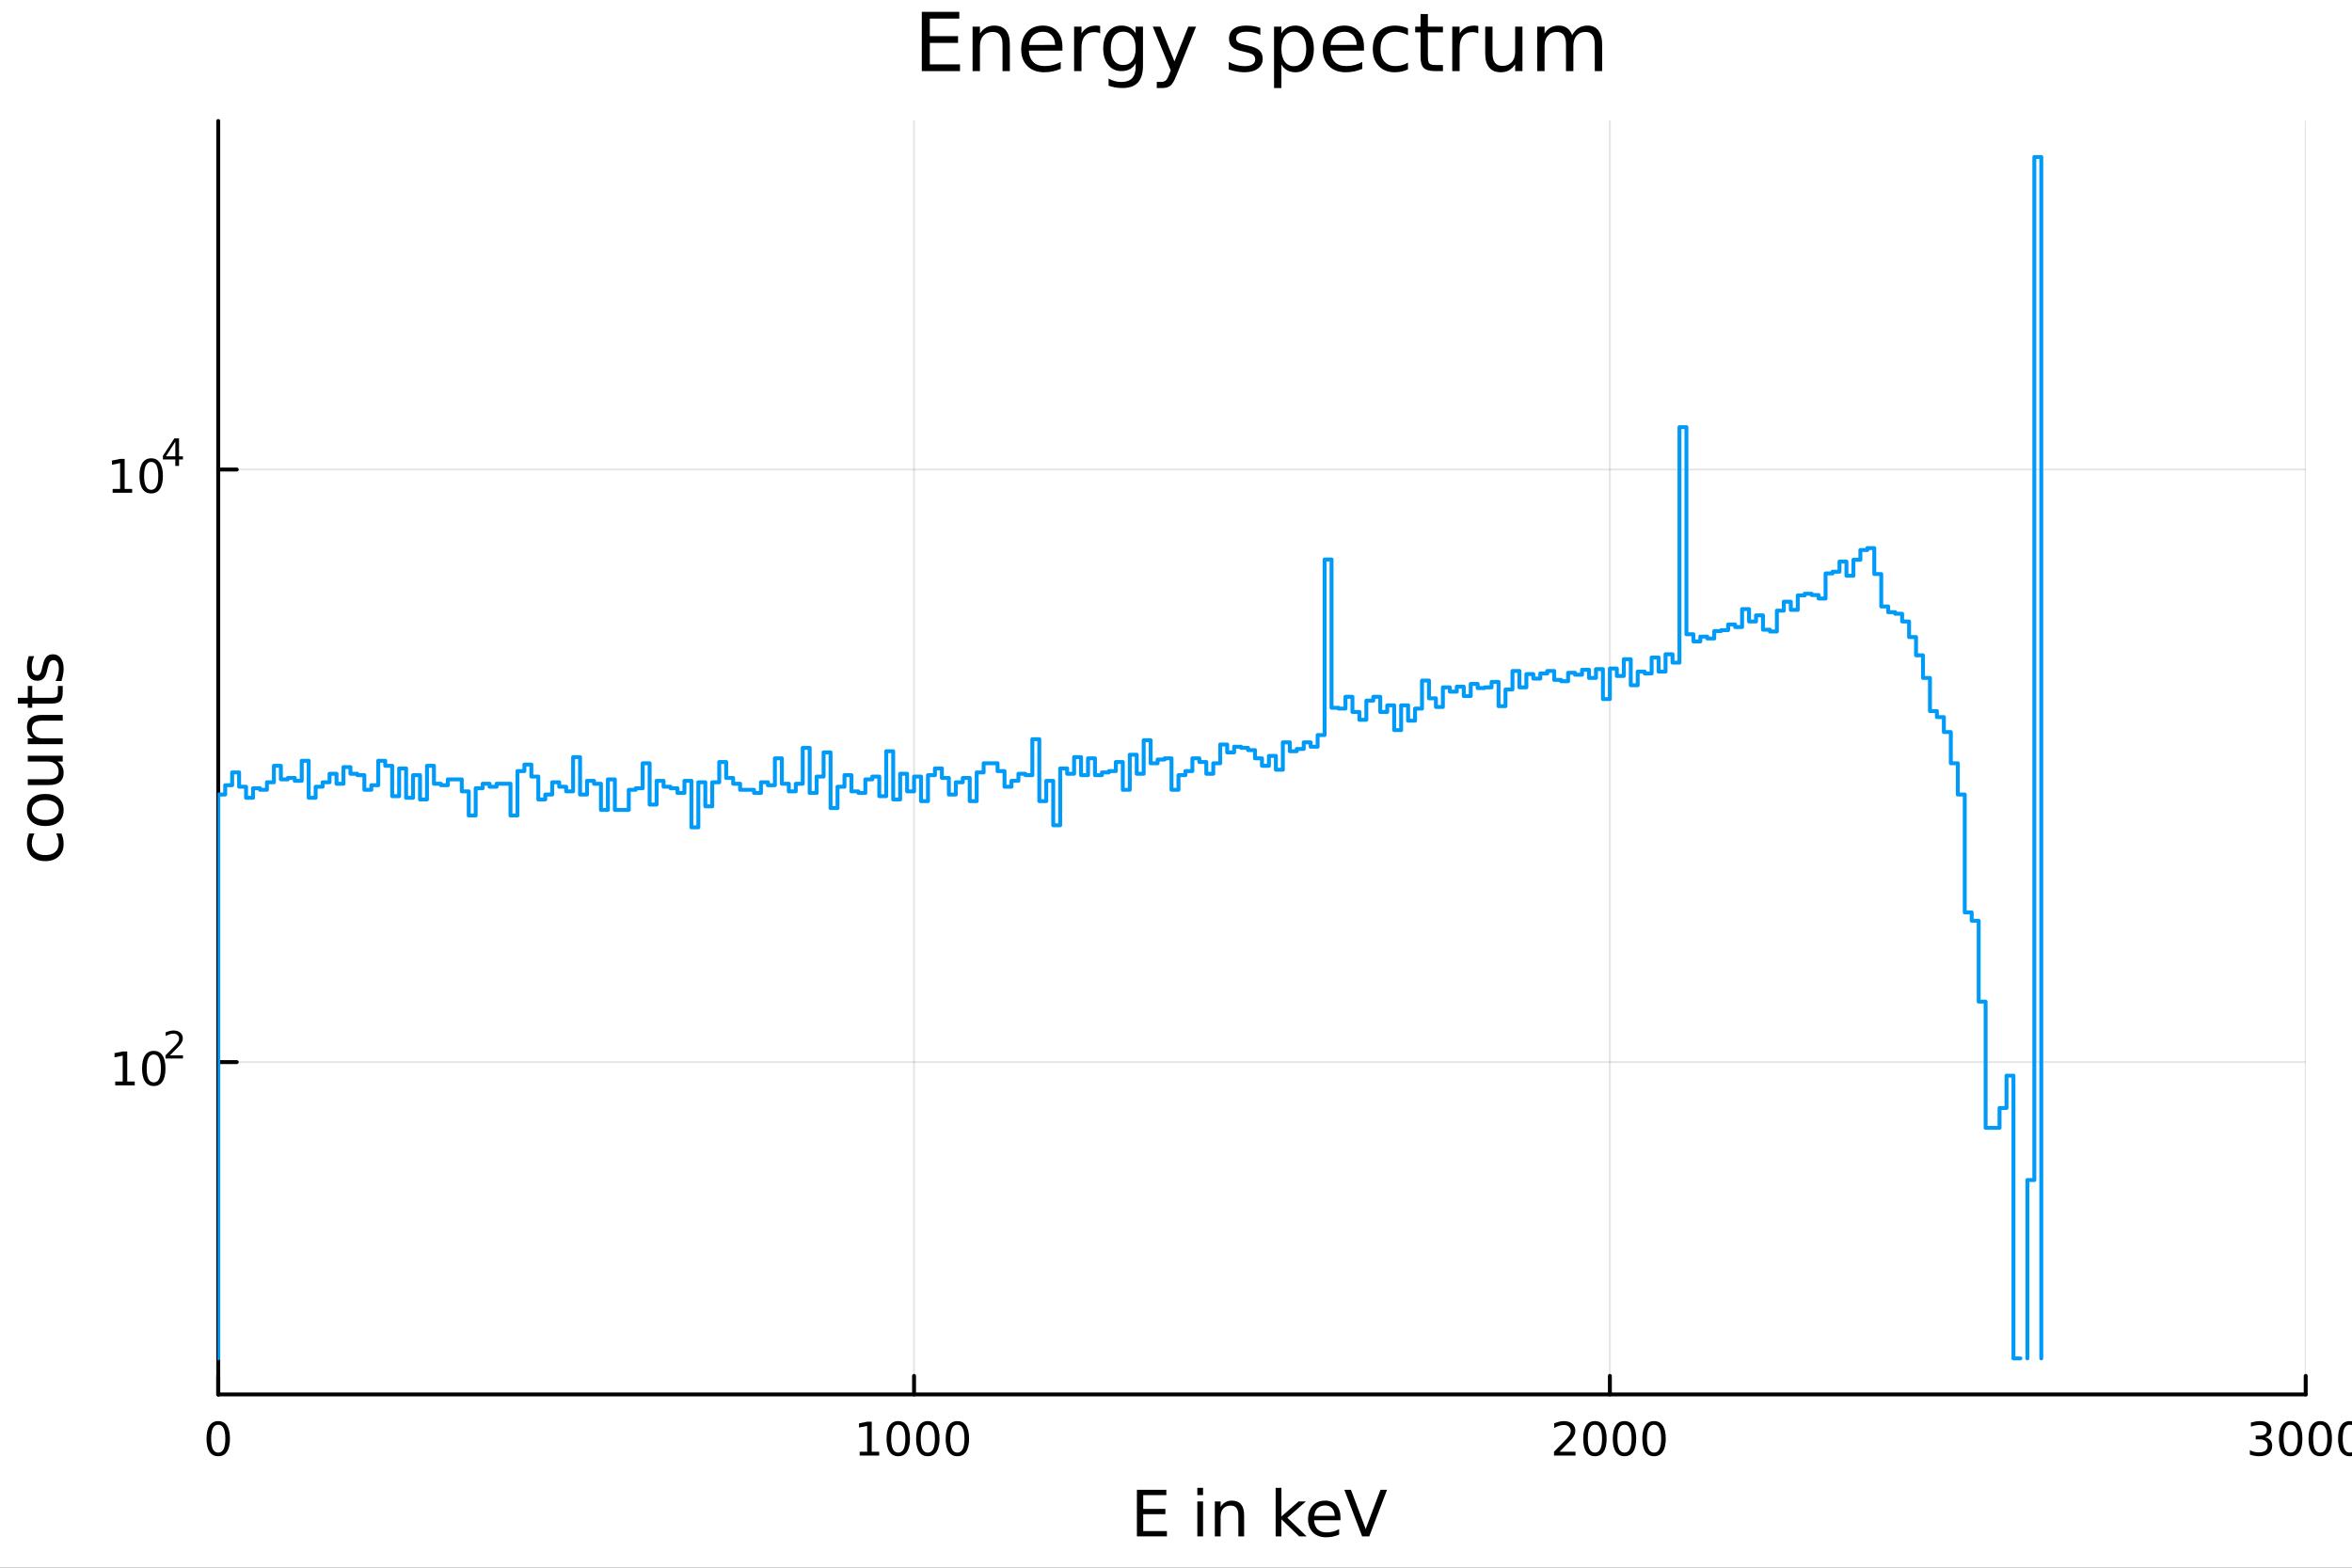 <?xml version="1.0" encoding="utf-8"?>
<svg xmlns="http://www.w3.org/2000/svg" xmlns:xlink="http://www.w3.org/1999/xlink" width="600" height="400" viewBox="0 0 2400 1600">
<rect x="0" y="0" width="2400" height="1600" fill="#333333" stroke="none"/>
<defs>
  <clipPath id="clip540">
    <rect x="0" y="0" width="2400" height="1600"/>
  </clipPath>
</defs>
<path clip-path="url(#clip540)" d="M0 1600 L2400 1600 L2400 0 L0 0  Z" fill="#ffffff" fill-rule="evenodd" fill-opacity="1"/>
<defs>
  <clipPath id="clip541">
    <rect x="480" y="0" width="1681" height="1600"/>
  </clipPath>
</defs>
<path clip-path="url(#clip540)" d="M222.69 1423.18 L2352.76 1423.18 L2352.76 123.472 L222.69 123.472  Z" fill="#ffffff" fill-rule="evenodd" fill-opacity="1"/>
<defs>
  <clipPath id="clip542">
    <rect x="222" y="123" width="2131" height="1301"/>
  </clipPath>
</defs>
<polyline clip-path="url(#clip542)" style="stroke:#000000; stroke-linecap:round; stroke-linejoin:round; stroke-width:2; stroke-opacity:0.1; fill:none" points="222.69,1423.18 222.69,123.472 "/>
<polyline clip-path="url(#clip542)" style="stroke:#000000; stroke-linecap:round; stroke-linejoin:round; stroke-width:2; stroke-opacity:0.1; fill:none" points="932.712,1423.18 932.712,123.472 "/>
<polyline clip-path="url(#clip542)" style="stroke:#000000; stroke-linecap:round; stroke-linejoin:round; stroke-width:2; stroke-opacity:0.1; fill:none" points="1642.73,1423.18 1642.73,123.472 "/>
<polyline clip-path="url(#clip542)" style="stroke:#000000; stroke-linecap:round; stroke-linejoin:round; stroke-width:2; stroke-opacity:0.1; fill:none" points="2352.76,1423.18 2352.76,123.472 "/>
<polyline clip-path="url(#clip542)" style="stroke:#000000; stroke-linecap:round; stroke-linejoin:round; stroke-width:2; stroke-opacity:0.1; fill:none" points="222.69,1084 2352.76,1084 "/>
<polyline clip-path="url(#clip542)" style="stroke:#000000; stroke-linecap:round; stroke-linejoin:round; stroke-width:2; stroke-opacity:0.1; fill:none" points="222.69,479.212 2352.76,479.212 "/>
<polyline clip-path="url(#clip540)" style="stroke:#000000; stroke-linecap:round; stroke-linejoin:round; stroke-width:4; stroke-opacity:1; fill:none" points="222.69,1423.18 2352.76,1423.18 "/>
<polyline clip-path="url(#clip540)" style="stroke:#000000; stroke-linecap:round; stroke-linejoin:round; stroke-width:4; stroke-opacity:1; fill:none" points="222.69,1423.18 222.69,1404.28 "/>
<polyline clip-path="url(#clip540)" style="stroke:#000000; stroke-linecap:round; stroke-linejoin:round; stroke-width:4; stroke-opacity:1; fill:none" points="932.712,1423.18 932.712,1404.28 "/>
<polyline clip-path="url(#clip540)" style="stroke:#000000; stroke-linecap:round; stroke-linejoin:round; stroke-width:4; stroke-opacity:1; fill:none" points="1642.73,1423.18 1642.73,1404.28 "/>
<polyline clip-path="url(#clip540)" style="stroke:#000000; stroke-linecap:round; stroke-linejoin:round; stroke-width:4; stroke-opacity:1; fill:none" points="2352.76,1423.18 2352.76,1404.28 "/>
<path clip-path="url(#clip540)" d="M222.69 1454.1 Q219.079 1454.1 217.251 1457.66 Q215.445 1461.2 215.445 1468.33 Q215.445 1475.44 217.251 1479.01 Q219.079 1482.55 222.69 1482.55 Q226.325 1482.55 228.13 1479.01 Q229.959 1475.44 229.959 1468.33 Q229.959 1461.2 228.13 1457.66 Q226.325 1454.1 222.69 1454.1 M222.69 1450.39 Q228.5 1450.39 231.556 1455 Q234.635 1459.58 234.635 1468.33 Q234.635 1477.06 231.556 1481.67 Q228.5 1486.25 222.69 1486.25 Q216.88 1486.25 213.801 1481.67 Q210.746 1477.06 210.746 1468.33 Q210.746 1459.58 213.801 1455 Q216.88 1450.39 222.69 1450.39 Z" fill="#000000" fill-rule="nonzero" fill-opacity="1" /><path clip-path="url(#clip540)" d="M877.238 1481.64 L884.877 1481.64 L884.877 1455.28 L876.567 1456.95 L876.567 1452.69 L884.83 1451.02 L889.506 1451.02 L889.506 1481.64 L897.145 1481.64 L897.145 1485.58 L877.238 1485.58 L877.238 1481.64 Z" fill="#000000" fill-rule="nonzero" fill-opacity="1" /><path clip-path="url(#clip540)" d="M916.59 1454.1 Q912.978 1454.1 911.15 1457.66 Q909.344 1461.2 909.344 1468.33 Q909.344 1475.44 911.15 1479.01 Q912.978 1482.55 916.59 1482.55 Q920.224 1482.55 922.029 1479.01 Q923.858 1475.44 923.858 1468.33 Q923.858 1461.2 922.029 1457.66 Q920.224 1454.1 916.59 1454.1 M916.59 1450.39 Q922.4 1450.39 925.455 1455 Q928.534 1459.58 928.534 1468.33 Q928.534 1477.06 925.455 1481.67 Q922.4 1486.25 916.59 1486.25 Q910.779 1486.25 907.701 1481.67 Q904.645 1477.06 904.645 1468.33 Q904.645 1459.58 907.701 1455 Q910.779 1450.39 916.59 1450.39 Z" fill="#000000" fill-rule="nonzero" fill-opacity="1" /><path clip-path="url(#clip540)" d="M946.751 1454.1 Q943.14 1454.1 941.312 1457.66 Q939.506 1461.2 939.506 1468.33 Q939.506 1475.44 941.312 1479.01 Q943.14 1482.55 946.751 1482.55 Q950.386 1482.55 952.191 1479.01 Q954.02 1475.44 954.02 1468.33 Q954.02 1461.2 952.191 1457.66 Q950.386 1454.1 946.751 1454.1 M946.751 1450.39 Q952.562 1450.39 955.617 1455 Q958.696 1459.58 958.696 1468.33 Q958.696 1477.06 955.617 1481.67 Q952.562 1486.25 946.751 1486.25 Q940.941 1486.25 937.863 1481.67 Q934.807 1477.06 934.807 1468.33 Q934.807 1459.58 937.863 1455 Q940.941 1450.39 946.751 1450.39 Z" fill="#000000" fill-rule="nonzero" fill-opacity="1" /><path clip-path="url(#clip540)" d="M976.913 1454.1 Q973.302 1454.1 971.474 1457.66 Q969.668 1461.2 969.668 1468.33 Q969.668 1475.44 971.474 1479.01 Q973.302 1482.55 976.913 1482.55 Q980.548 1482.55 982.353 1479.01 Q984.182 1475.44 984.182 1468.33 Q984.182 1461.2 982.353 1457.66 Q980.548 1454.1 976.913 1454.1 M976.913 1450.39 Q982.723 1450.39 985.779 1455 Q988.858 1459.58 988.858 1468.33 Q988.858 1477.06 985.779 1481.67 Q982.723 1486.25 976.913 1486.25 Q971.103 1486.25 968.024 1481.67 Q964.969 1477.06 964.969 1468.33 Q964.969 1459.58 968.024 1455 Q971.103 1450.39 976.913 1450.39 Z" fill="#000000" fill-rule="nonzero" fill-opacity="1" /><path clip-path="url(#clip540)" d="M1591.35 1481.64 L1607.66 1481.64 L1607.66 1485.58 L1585.72 1485.58 L1585.72 1481.64 Q1588.38 1478.89 1592.97 1474.26 Q1597.57 1469.61 1598.75 1468.27 Q1601 1465.74 1601.88 1464.01 Q1602.78 1462.25 1602.78 1460.56 Q1602.78 1457.8 1600.84 1456.07 Q1598.91 1454.33 1595.81 1454.33 Q1593.61 1454.33 1591.16 1455.09 Q1588.73 1455.86 1585.95 1457.41 L1585.95 1452.69 Q1588.78 1451.55 1591.23 1450.97 Q1593.68 1450.39 1595.72 1450.39 Q1601.09 1450.39 1604.29 1453.08 Q1607.48 1455.77 1607.48 1460.26 Q1607.48 1462.39 1606.67 1464.31 Q1605.88 1466.2 1603.78 1468.8 Q1603.2 1469.47 1600.1 1472.69 Q1596.99 1475.88 1591.35 1481.64 Z" fill="#000000" fill-rule="nonzero" fill-opacity="1" /><path clip-path="url(#clip540)" d="M1627.48 1454.1 Q1623.87 1454.1 1622.04 1457.66 Q1620.23 1461.2 1620.23 1468.33 Q1620.23 1475.44 1622.04 1479.01 Q1623.87 1482.55 1627.48 1482.55 Q1631.11 1482.55 1632.92 1479.01 Q1634.75 1475.44 1634.75 1468.33 Q1634.75 1461.2 1632.92 1457.66 Q1631.11 1454.1 1627.48 1454.1 M1627.48 1450.39 Q1633.29 1450.39 1636.35 1455 Q1639.42 1459.58 1639.42 1468.33 Q1639.42 1477.06 1636.35 1481.67 Q1633.29 1486.25 1627.48 1486.25 Q1621.67 1486.25 1618.59 1481.67 Q1615.54 1477.06 1615.54 1468.33 Q1615.54 1459.58 1618.59 1455 Q1621.67 1450.39 1627.48 1450.39 Z" fill="#000000" fill-rule="nonzero" fill-opacity="1" /><path clip-path="url(#clip540)" d="M1657.64 1454.1 Q1654.03 1454.1 1652.2 1457.66 Q1650.4 1461.2 1650.4 1468.33 Q1650.4 1475.44 1652.2 1479.01 Q1654.03 1482.55 1657.64 1482.55 Q1661.28 1482.55 1663.08 1479.01 Q1664.91 1475.44 1664.91 1468.33 Q1664.91 1461.2 1663.08 1457.66 Q1661.28 1454.1 1657.64 1454.1 M1657.64 1450.39 Q1663.45 1450.39 1666.51 1455 Q1669.59 1459.58 1669.59 1468.33 Q1669.59 1477.06 1666.51 1481.67 Q1663.45 1486.25 1657.64 1486.25 Q1651.83 1486.25 1648.75 1481.67 Q1645.7 1477.06 1645.7 1468.33 Q1645.7 1459.58 1648.75 1455 Q1651.83 1450.39 1657.64 1450.39 Z" fill="#000000" fill-rule="nonzero" fill-opacity="1" /><path clip-path="url(#clip540)" d="M1687.8 1454.1 Q1684.19 1454.1 1682.36 1457.66 Q1680.56 1461.2 1680.56 1468.33 Q1680.56 1475.44 1682.36 1479.01 Q1684.19 1482.55 1687.8 1482.55 Q1691.44 1482.55 1693.24 1479.01 Q1695.07 1475.44 1695.07 1468.33 Q1695.07 1461.2 1693.24 1457.66 Q1691.44 1454.1 1687.8 1454.1 M1687.8 1450.39 Q1693.61 1450.39 1696.67 1455 Q1699.75 1459.58 1699.75 1468.33 Q1699.75 1477.06 1696.67 1481.67 Q1693.61 1486.25 1687.8 1486.25 Q1681.99 1486.25 1678.91 1481.67 Q1675.86 1477.06 1675.86 1468.33 Q1675.86 1459.58 1678.91 1455 Q1681.99 1450.39 1687.8 1450.39 Z" fill="#000000" fill-rule="nonzero" fill-opacity="1" /><path clip-path="url(#clip540)" d="M2311.44 1466.95 Q2314.79 1467.66 2316.67 1469.93 Q2318.57 1472.2 2318.57 1475.53 Q2318.57 1480.65 2315.05 1483.45 Q2311.53 1486.25 2305.05 1486.25 Q2302.87 1486.25 2300.56 1485.81 Q2298.27 1485.39 2295.81 1484.54 L2295.81 1480.02 Q2297.76 1481.16 2300.07 1481.74 Q2302.39 1482.32 2304.91 1482.32 Q2309.31 1482.32 2311.6 1480.58 Q2313.91 1478.84 2313.91 1475.53 Q2313.91 1472.48 2311.76 1470.77 Q2309.63 1469.03 2305.81 1469.03 L2301.78 1469.03 L2301.78 1465.19 L2306 1465.19 Q2309.45 1465.19 2311.27 1463.82 Q2313.1 1462.43 2313.1 1459.84 Q2313.1 1457.18 2311.21 1455.77 Q2309.33 1454.33 2305.81 1454.33 Q2303.89 1454.33 2301.69 1454.75 Q2299.49 1455.16 2296.85 1456.04 L2296.85 1451.88 Q2299.52 1451.14 2301.83 1450.77 Q2304.17 1450.39 2306.23 1450.39 Q2311.55 1450.39 2314.65 1452.83 Q2317.76 1455.23 2317.76 1459.35 Q2317.76 1462.22 2316.11 1464.21 Q2314.47 1466.18 2311.44 1466.95 Z" fill="#000000" fill-rule="nonzero" fill-opacity="1" /><path clip-path="url(#clip540)" d="M2337.43 1454.1 Q2333.82 1454.1 2331.99 1457.66 Q2330.19 1461.2 2330.19 1468.33 Q2330.19 1475.44 2331.99 1479.01 Q2333.82 1482.55 2337.43 1482.55 Q2341.07 1482.55 2342.87 1479.01 Q2344.7 1475.44 2344.7 1468.33 Q2344.7 1461.2 2342.87 1457.66 Q2341.07 1454.1 2337.43 1454.1 M2337.43 1450.39 Q2343.24 1450.39 2346.3 1455 Q2349.38 1459.58 2349.38 1468.33 Q2349.38 1477.06 2346.3 1481.67 Q2343.24 1486.25 2337.43 1486.25 Q2331.62 1486.25 2328.54 1481.67 Q2325.49 1477.06 2325.49 1468.33 Q2325.49 1459.58 2328.54 1455 Q2331.62 1450.39 2337.43 1450.39 Z" fill="#000000" fill-rule="nonzero" fill-opacity="1" /><path clip-path="url(#clip540)" d="M2367.59 1454.1 Q2363.98 1454.1 2362.15 1457.66 Q2360.35 1461.2 2360.35 1468.33 Q2360.35 1475.44 2362.15 1479.01 Q2363.98 1482.55 2367.59 1482.55 Q2371.23 1482.55 2373.03 1479.01 Q2374.86 1475.44 2374.86 1468.33 Q2374.86 1461.2 2373.03 1457.66 Q2371.23 1454.1 2367.59 1454.1 M2367.59 1450.39 Q2373.4 1450.39 2376.46 1455 Q2379.54 1459.58 2379.54 1468.33 Q2379.54 1477.06 2376.46 1481.67 Q2373.4 1486.25 2367.59 1486.25 Q2361.78 1486.25 2358.7 1481.67 Q2355.65 1477.06 2355.65 1468.33 Q2355.65 1459.58 2358.7 1455 Q2361.78 1450.39 2367.59 1450.39 Z" fill="#000000" fill-rule="nonzero" fill-opacity="1" /><path clip-path="url(#clip540)" d="M2397.76 1454.1 Q2394.14 1454.1 2392.32 1457.66 Q2390.51 1461.2 2390.51 1468.33 Q2390.51 1475.44 2392.32 1479.01 Q2394.14 1482.55 2397.76 1482.55 Q2401.39 1482.55 2403.2 1479.01 Q2405.02 1475.44 2405.02 1468.33 Q2405.02 1461.2 2403.2 1457.66 Q2401.39 1454.1 2397.76 1454.1 M2397.76 1450.39 Q2403.57 1450.39 2406.62 1455 Q2409.7 1459.58 2409.7 1468.33 Q2409.7 1477.06 2406.62 1481.67 Q2403.57 1486.25 2397.76 1486.25 Q2391.95 1486.25 2388.87 1481.67 Q2385.81 1477.06 2385.81 1468.33 Q2385.81 1459.58 2388.87 1455 Q2391.95 1450.39 2397.76 1450.39 Z" fill="#000000" fill-rule="nonzero" fill-opacity="1" /><path clip-path="url(#clip540)" d="M1160.11 1520.52 L1190.15 1520.52 L1190.15 1525.93 L1166.54 1525.93 L1166.54 1540 L1189.17 1540 L1189.17 1545.41 L1166.54 1545.41 L1166.54 1562.63 L1190.73 1562.63 L1190.73 1568.04 L1160.11 1568.04 L1160.11 1520.52 Z" fill="#000000" fill-rule="nonzero" fill-opacity="1" /><path clip-path="url(#clip540)" d="M1221.76 1532.4 L1227.61 1532.4 L1227.61 1568.04 L1221.76 1568.04 L1221.76 1532.4 M1221.76 1518.52 L1227.61 1518.52 L1227.61 1525.93 L1221.76 1525.93 L1221.76 1518.52 Z" fill="#000000" fill-rule="nonzero" fill-opacity="1" /><path clip-path="url(#clip540)" d="M1269.5 1546.53 L1269.5 1568.04 L1263.64 1568.04 L1263.64 1546.72 Q1263.64 1541.66 1261.67 1539.14 Q1259.7 1536.63 1255.75 1536.63 Q1251.01 1536.63 1248.27 1539.65 Q1245.53 1542.68 1245.53 1547.9 L1245.53 1568.04 L1239.65 1568.04 L1239.65 1532.4 L1245.53 1532.4 L1245.53 1537.93 Q1247.64 1534.72 1250.47 1533.13 Q1253.33 1531.54 1257.06 1531.54 Q1263.2 1531.54 1266.35 1535.36 Q1269.5 1539.14 1269.5 1546.53 Z" fill="#000000" fill-rule="nonzero" fill-opacity="1" /><path clip-path="url(#clip540)" d="M1301.68 1518.52 L1307.57 1518.52 L1307.57 1547.77 L1325.04 1532.4 L1332.52 1532.4 L1313.62 1549.07 L1333.32 1568.04 L1325.68 1568.04 L1307.57 1550.63 L1307.57 1568.04 L1301.68 1568.04 L1301.68 1518.52 Z" fill="#000000" fill-rule="nonzero" fill-opacity="1" /><path clip-path="url(#clip540)" d="M1367.82 1548.76 L1367.82 1551.62 L1340.89 1551.62 Q1341.27 1557.67 1344.52 1560.85 Q1347.8 1564 1353.62 1564 Q1357 1564 1360.15 1563.17 Q1363.33 1562.35 1366.45 1560.69 L1366.45 1566.23 Q1363.3 1567.57 1359.99 1568.27 Q1356.68 1568.97 1353.27 1568.97 Q1344.74 1568.97 1339.75 1564 Q1334.78 1559.04 1334.78 1550.57 Q1334.78 1541.82 1339.49 1536.69 Q1344.23 1531.54 1352.26 1531.54 Q1359.45 1531.54 1363.62 1536.18 Q1367.82 1540.8 1367.82 1548.76 M1361.96 1547.04 Q1361.9 1542.23 1359.26 1539.37 Q1356.65 1536.5 1352.32 1536.5 Q1347.42 1536.5 1344.46 1539.27 Q1341.53 1542.04 1341.08 1547.07 L1361.96 1547.04 Z" fill="#000000" fill-rule="nonzero" fill-opacity="1" /><path clip-path="url(#clip540)" d="M1389.94 1568.04 L1371.8 1520.52 L1378.51 1520.52 L1393.57 1560.53 L1408.66 1520.52 L1415.34 1520.52 L1397.23 1568.04 L1389.94 1568.04 Z" fill="#000000" fill-rule="nonzero" fill-opacity="1" /><polyline clip-path="url(#clip540)" style="stroke:#000000; stroke-linecap:round; stroke-linejoin:round; stroke-width:4; stroke-opacity:1; fill:none" points="222.69,1423.18 222.69,123.472 "/>
<polyline clip-path="url(#clip540)" style="stroke:#000000; stroke-linecap:round; stroke-linejoin:round; stroke-width:4; stroke-opacity:1; fill:none" points="222.69,1084 241.588,1084 "/>
<polyline clip-path="url(#clip540)" style="stroke:#000000; stroke-linecap:round; stroke-linejoin:round; stroke-width:4; stroke-opacity:1; fill:none" points="222.69,479.212 241.588,479.212 "/>
<path clip-path="url(#clip540)" d="M117.565 1103.79 L125.203 1103.79 L125.203 1077.43 L116.893 1079.09 L116.893 1074.84 L125.157 1073.17 L129.833 1073.17 L129.833 1103.79 L137.472 1103.79 L137.472 1107.73 L117.565 1107.73 L117.565 1103.79 Z" fill="#000000" fill-rule="nonzero" fill-opacity="1" /><path clip-path="url(#clip540)" d="M156.916 1076.25 Q153.305 1076.25 151.476 1079.81 Q149.671 1083.35 149.671 1090.48 Q149.671 1097.59 151.476 1101.15 Q153.305 1104.7 156.916 1104.7 Q160.55 1104.7 162.356 1101.15 Q164.185 1097.59 164.185 1090.48 Q164.185 1083.35 162.356 1079.81 Q160.55 1076.25 156.916 1076.25 M156.916 1072.54 Q162.726 1072.54 165.782 1077.15 Q168.861 1081.73 168.861 1090.48 Q168.861 1099.21 165.782 1103.82 Q162.726 1108.4 156.916 1108.4 Q151.106 1108.4 148.027 1103.82 Q144.972 1099.21 144.972 1090.48 Q144.972 1081.73 148.027 1077.15 Q151.106 1072.54 156.916 1072.54 Z" fill="#000000" fill-rule="nonzero" fill-opacity="1" /><path clip-path="url(#clip540)" d="M173.431 1077.12 L186.69 1077.12 L186.69 1080.32 L168.861 1080.32 L168.861 1077.12 Q171.023 1074.88 174.747 1071.12 Q178.49 1067.34 179.449 1066.25 Q181.274 1064.2 181.988 1062.79 Q182.722 1061.36 182.722 1059.99 Q182.722 1057.75 181.142 1056.34 Q179.581 1054.93 177.061 1054.93 Q175.274 1054.93 173.28 1055.55 Q171.306 1056.17 169.049 1057.43 L169.049 1053.59 Q171.343 1052.67 173.337 1052.2 Q175.33 1051.73 176.986 1051.73 Q181.349 1051.73 183.944 1053.91 Q186.54 1056.09 186.54 1059.74 Q186.54 1061.47 185.882 1063.03 Q185.242 1064.58 183.531 1066.68 Q183.06 1067.23 180.54 1069.84 Q178.02 1072.44 173.431 1077.12 Z" fill="#000000" fill-rule="nonzero" fill-opacity="1" /><path clip-path="url(#clip540)" d="M114.931 499.004 L122.57 499.004 L122.57 472.639 L114.26 474.305 L114.26 470.046 L122.524 468.38 L127.2 468.38 L127.2 499.004 L134.839 499.004 L134.839 502.94 L114.931 502.94 L114.931 499.004 Z" fill="#000000" fill-rule="nonzero" fill-opacity="1" /><path clip-path="url(#clip540)" d="M154.283 471.458 Q150.672 471.458 148.843 475.023 Q147.038 478.565 147.038 485.694 Q147.038 492.801 148.843 496.365 Q150.672 499.907 154.283 499.907 Q157.917 499.907 159.723 496.365 Q161.552 492.801 161.552 485.694 Q161.552 478.565 159.723 475.023 Q157.917 471.458 154.283 471.458 M154.283 467.755 Q160.093 467.755 163.149 472.361 Q166.227 476.944 166.227 485.694 Q166.227 494.421 163.149 499.027 Q160.093 503.611 154.283 503.611 Q148.473 503.611 145.394 499.027 Q142.339 494.421 142.339 485.694 Q142.339 476.944 145.394 472.361 Q148.473 467.755 154.283 467.755 Z" fill="#000000" fill-rule="nonzero" fill-opacity="1" /><path clip-path="url(#clip540)" d="M178.904 450.759 L169.312 465.749 L178.904 465.749 L178.904 450.759 M177.907 447.449 L182.684 447.449 L182.684 465.749 L186.69 465.749 L186.69 468.909 L182.684 468.909 L182.684 475.529 L178.904 475.529 L178.904 468.909 L166.227 468.909 L166.227 465.241 L177.907 447.449 Z" fill="#000000" fill-rule="nonzero" fill-opacity="1" /><path clip-path="url(#clip540)" d="M29.725 850.669 L35.199 850.669 Q33.831 853.152 33.162 855.666 Q32.462 858.149 32.462 860.695 Q32.462 866.393 36.09 869.544 Q39.687 872.695 46.212 872.695 Q52.737 872.695 56.365 869.544 Q59.962 866.393 59.962 860.695 Q59.962 858.149 59.294 855.666 Q58.593 853.152 57.225 850.669 L62.636 850.669 Q63.781 853.12 64.354 855.762 Q64.927 858.372 64.927 861.332 Q64.927 869.384 59.866 874.127 Q54.806 878.869 46.212 878.869 Q37.491 878.869 32.494 874.095 Q27.497 869.289 27.497 860.95 Q27.497 858.245 28.07 855.666 Q28.611 853.088 29.725 850.669 Z" fill="#000000" fill-rule="nonzero" fill-opacity="1" /><path clip-path="url(#clip540)" d="M32.462 826.671 Q32.462 831.381 36.154 834.118 Q39.815 836.856 46.212 836.856 Q52.609 836.856 56.302 834.15 Q59.962 831.413 59.962 826.671 Q59.962 821.992 56.27 819.255 Q52.578 816.517 46.212 816.517 Q39.878 816.517 36.186 819.255 Q32.462 821.992 32.462 826.671 M27.497 826.671 Q27.497 819.032 32.462 814.671 Q37.427 810.311 46.212 810.311 Q54.965 810.311 59.962 814.671 Q64.927 819.032 64.927 826.671 Q64.927 834.341 59.962 838.702 Q54.965 843.03 46.212 843.03 Q37.427 843.03 32.462 838.702 Q27.497 834.341 27.497 826.671 Z" fill="#000000" fill-rule="nonzero" fill-opacity="1" /><path clip-path="url(#clip540)" d="M49.936 801.208 L28.356 801.208 L28.356 795.351 L49.713 795.351 Q54.774 795.351 57.32 793.378 Q59.835 791.405 59.835 787.458 Q59.835 782.715 56.811 779.978 Q53.787 777.209 48.567 777.209 L28.356 777.209 L28.356 771.353 L64.004 771.353 L64.004 777.209 L58.53 777.209 Q61.776 779.342 63.368 782.174 Q64.927 784.975 64.927 788.699 Q64.927 794.842 61.108 798.025 Q57.288 801.208 49.936 801.208 M27.497 786.471 L27.497 786.471 Z" fill="#000000" fill-rule="nonzero" fill-opacity="1" /><path clip-path="url(#clip540)" d="M42.488 729.657 L64.004 729.657 L64.004 735.514 L42.679 735.514 Q37.618 735.514 35.104 737.487 Q32.589 739.46 32.589 743.407 Q32.589 748.15 35.613 750.887 Q38.637 753.624 43.857 753.624 L64.004 753.624 L64.004 759.512 L28.356 759.512 L28.356 753.624 L33.894 753.624 Q30.68 751.523 29.088 748.691 Q27.497 745.826 27.497 742.102 Q27.497 735.959 31.316 732.808 Q35.104 729.657 42.488 729.657 Z" fill="#000000" fill-rule="nonzero" fill-opacity="1" /><path clip-path="url(#clip540)" d="M18.235 712.183 L28.356 712.183 L28.356 700.12 L32.908 700.12 L32.908 712.183 L52.259 712.183 Q56.62 712.183 57.861 711.006 Q59.103 709.796 59.103 706.136 L59.103 700.12 L64.004 700.12 L64.004 706.136 Q64.004 712.915 61.49 715.494 Q58.943 718.072 52.259 718.072 L32.908 718.072 L32.908 722.369 L28.356 722.369 L28.356 718.072 L18.235 718.072 L18.235 712.183 Z" fill="#000000" fill-rule="nonzero" fill-opacity="1" /><path clip-path="url(#clip540)" d="M29.407 669.692 L34.945 669.692 Q33.672 672.175 33.035 674.849 Q32.398 677.522 32.398 680.387 Q32.398 684.747 33.735 686.943 Q35.072 689.108 37.746 689.108 Q39.783 689.108 40.96 687.548 Q42.106 685.988 43.157 681.278 L43.602 679.273 Q44.939 673.034 47.39 670.424 Q49.809 667.783 54.169 667.783 Q59.134 667.783 62.031 671.729 Q64.927 675.644 64.927 682.519 Q64.927 685.384 64.354 688.503 Q63.813 691.59 62.699 695.028 L56.652 695.028 Q58.339 691.781 59.198 688.63 Q60.026 685.479 60.026 682.392 Q60.026 678.254 58.625 676.026 Q57.193 673.798 54.615 673.798 Q52.228 673.798 50.955 675.421 Q49.681 677.013 48.504 682.456 L48.026 684.493 Q46.88 689.935 44.525 692.354 Q42.138 694.773 38 694.773 Q32.971 694.773 30.234 691.208 Q27.497 687.644 27.497 681.087 Q27.497 677.84 27.974 674.976 Q28.452 672.111 29.407 669.692 Z" fill="#000000" fill-rule="nonzero" fill-opacity="1" /><path clip-path="url(#clip540)" d="M940.621 12.096 L978.862 12.096 L978.862 18.983 L948.804 18.983 L948.804 36.888 L977.606 36.888 L977.606 43.774 L948.804 43.774 L948.804 65.689 L979.591 65.689 L979.591 72.576 L940.621 72.576 L940.621 12.096 Z" fill="#000000" fill-rule="nonzero" fill-opacity="1" /><path clip-path="url(#clip540)" d="M1030.43 45.192 L1030.43 72.576 L1022.98 72.576 L1022.98 45.435 Q1022.98 38.994 1020.46 35.794 Q1017.95 32.594 1012.93 32.594 Q1006.89 32.594 1003.41 36.442 Q999.927 40.29 999.927 46.934 L999.927 72.576 L992.432 72.576 L992.432 27.206 L999.927 27.206 L999.927 34.254 Q1002.6 30.163 1006.21 28.138 Q1009.85 26.112 1014.59 26.112 Q1022.41 26.112 1026.42 30.973 Q1030.43 35.794 1030.43 45.192 Z" fill="#000000" fill-rule="nonzero" fill-opacity="1" /><path clip-path="url(#clip540)" d="M1084.1 48.028 L1084.1 51.673 L1049.83 51.673 Q1050.32 59.37 1054.45 63.421 Q1058.62 67.431 1066.04 67.431 Q1070.33 67.431 1074.34 66.378 Q1078.39 65.325 1082.36 63.218 L1082.36 70.267 Q1078.35 71.968 1074.14 72.86 Q1069.93 73.751 1065.59 73.751 Q1054.74 73.751 1048.38 67.431 Q1042.06 61.112 1042.06 50.337 Q1042.06 39.197 1048.05 32.675 Q1054.09 26.112 1064.3 26.112 Q1073.45 26.112 1078.76 32.026 Q1084.1 37.9 1084.1 48.028 M1076.65 45.84 Q1076.57 39.723 1073.21 36.077 Q1069.89 32.431 1064.38 32.431 Q1058.14 32.431 1054.37 35.956 Q1050.64 39.48 1050.08 45.88 L1076.65 45.84 Z" fill="#000000" fill-rule="nonzero" fill-opacity="1" /><path clip-path="url(#clip540)" d="M1122.63 34.173 Q1121.37 33.444 1119.87 33.12 Q1118.42 32.756 1116.63 32.756 Q1110.31 32.756 1106.91 36.888 Q1103.55 40.979 1103.55 48.676 L1103.55 72.576 L1096.05 72.576 L1096.05 27.206 L1103.55 27.206 L1103.55 34.254 Q1105.9 30.122 1109.67 28.138 Q1113.43 26.112 1118.82 26.112 Q1119.59 26.112 1120.52 26.234 Q1121.45 26.315 1122.59 26.517 L1122.63 34.173 Z" fill="#000000" fill-rule="nonzero" fill-opacity="1" /><path clip-path="url(#clip540)" d="M1158.84 49.364 Q1158.84 41.263 1155.48 36.806 Q1152.16 32.35 1146.12 32.35 Q1140.13 32.35 1136.77 36.806 Q1133.44 41.263 1133.44 49.364 Q1133.44 57.426 1136.77 61.882 Q1140.13 66.338 1146.12 66.338 Q1152.16 66.338 1155.48 61.882 Q1158.84 57.426 1158.84 49.364 M1166.3 66.945 Q1166.3 78.531 1161.15 84.162 Q1156.01 89.833 1145.39 89.833 Q1141.47 89.833 1137.98 89.225 Q1134.5 88.658 1131.22 87.443 L1131.22 80.192 Q1134.5 81.974 1137.7 82.825 Q1140.9 83.675 1144.22 83.675 Q1151.55 83.675 1155.2 79.827 Q1158.84 76.019 1158.84 68.282 L1158.84 64.596 Q1156.53 68.606 1152.93 70.591 Q1149.32 72.576 1144.3 72.576 Q1135.96 72.576 1130.85 66.216 Q1125.75 59.856 1125.75 49.364 Q1125.75 38.832 1130.85 32.472 Q1135.96 26.112 1144.3 26.112 Q1149.32 26.112 1152.93 28.097 Q1156.53 30.082 1158.84 34.092 L1158.84 27.206 L1166.3 27.206 L1166.3 66.945 Z" fill="#000000" fill-rule="nonzero" fill-opacity="1" /><path clip-path="url(#clip540)" d="M1200.53 76.789 Q1197.37 84.891 1194.37 87.362 Q1191.37 89.833 1186.35 89.833 L1180.39 89.833 L1180.39 83.594 L1184.77 83.594 Q1187.85 83.594 1189.55 82.136 Q1191.25 80.678 1193.32 75.25 L1194.65 71.847 L1176.3 27.206 L1184.2 27.206 L1198.38 62.692 L1212.56 27.206 L1220.46 27.206 L1200.53 76.789 Z" fill="#000000" fill-rule="nonzero" fill-opacity="1" /><path clip-path="url(#clip540)" d="M1286.04 28.543 L1286.04 35.591 Q1282.88 33.971 1279.48 33.161 Q1276.08 32.35 1272.43 32.35 Q1266.88 32.35 1264.09 34.052 Q1261.33 35.753 1261.33 39.156 Q1261.33 41.749 1263.32 43.248 Q1265.3 44.706 1271.3 46.043 L1273.85 46.61 Q1281.79 48.311 1285.11 51.43 Q1288.47 54.509 1288.47 60.059 Q1288.47 66.378 1283.45 70.064 Q1278.47 73.751 1269.72 73.751 Q1266.07 73.751 1262.1 73.022 Q1258.17 72.333 1253.8 70.915 L1253.8 63.218 Q1257.93 65.365 1261.94 66.459 Q1265.95 67.512 1269.88 67.512 Q1275.15 67.512 1277.98 65.73 Q1280.82 63.907 1280.82 60.626 Q1280.82 57.588 1278.75 55.967 Q1276.72 54.347 1269.8 52.848 L1267.21 52.24 Q1260.28 50.782 1257.2 47.785 Q1254.12 44.746 1254.12 39.48 Q1254.12 33.08 1258.66 29.596 Q1263.19 26.112 1271.54 26.112 Q1275.67 26.112 1279.32 26.72 Q1282.96 27.327 1286.04 28.543 Z" fill="#000000" fill-rule="nonzero" fill-opacity="1" /><path clip-path="url(#clip540)" d="M1307.55 65.77 L1307.55 89.833 L1300.06 89.833 L1300.06 27.206 L1307.55 27.206 L1307.55 34.092 Q1309.9 30.041 1313.47 28.097 Q1317.07 26.112 1322.05 26.112 Q1330.32 26.112 1335.46 32.675 Q1340.65 39.237 1340.65 49.931 Q1340.65 60.626 1335.46 67.188 Q1330.32 73.751 1322.05 73.751 Q1317.07 73.751 1313.47 71.806 Q1309.9 69.821 1307.55 65.77 M1332.91 49.931 Q1332.91 41.708 1329.51 37.05 Q1326.15 32.35 1320.23 32.35 Q1314.32 32.35 1310.91 37.05 Q1307.55 41.708 1307.55 49.931 Q1307.55 58.155 1310.91 62.854 Q1314.32 67.512 1320.23 67.512 Q1326.15 67.512 1329.51 62.854 Q1332.91 58.155 1332.91 49.931 Z" fill="#000000" fill-rule="nonzero" fill-opacity="1" /><path clip-path="url(#clip540)" d="M1391.81 48.028 L1391.81 51.673 L1357.54 51.673 Q1358.03 59.37 1362.16 63.421 Q1366.33 67.431 1373.74 67.431 Q1378.04 67.431 1382.05 66.378 Q1386.1 65.325 1390.07 63.218 L1390.07 70.267 Q1386.06 71.968 1381.85 72.86 Q1377.63 73.751 1373.3 73.751 Q1362.44 73.751 1356.08 67.431 Q1349.76 61.112 1349.76 50.337 Q1349.76 39.197 1355.76 32.675 Q1361.79 26.112 1372 26.112 Q1381.16 26.112 1386.46 32.026 Q1391.81 37.9 1391.81 48.028 M1384.36 45.84 Q1384.28 39.723 1380.91 36.077 Q1377.59 32.431 1372.08 32.431 Q1365.84 32.431 1362.08 35.956 Q1358.35 39.48 1357.78 45.88 L1384.36 45.84 Z" fill="#000000" fill-rule="nonzero" fill-opacity="1" /><path clip-path="url(#clip540)" d="M1436.7 28.948 L1436.7 35.915 Q1433.54 34.173 1430.34 33.323 Q1427.18 32.431 1423.93 32.431 Q1416.68 32.431 1412.67 37.05 Q1408.66 41.627 1408.66 49.931 Q1408.66 58.236 1412.67 62.854 Q1416.68 67.431 1423.93 67.431 Q1427.18 67.431 1430.34 66.581 Q1433.54 65.689 1436.7 63.948 L1436.7 70.834 Q1433.58 72.292 1430.21 73.022 Q1426.89 73.751 1423.12 73.751 Q1412.88 73.751 1406.84 67.31 Q1400.8 60.869 1400.8 49.931 Q1400.8 38.832 1406.88 32.472 Q1413 26.112 1423.61 26.112 Q1427.05 26.112 1430.34 26.841 Q1433.62 27.53 1436.7 28.948 Z" fill="#000000" fill-rule="nonzero" fill-opacity="1" /><path clip-path="url(#clip540)" d="M1457.03 14.324 L1457.03 27.206 L1472.38 27.206 L1472.38 32.999 L1457.03 32.999 L1457.03 57.628 Q1457.03 63.178 1458.53 64.758 Q1460.07 66.338 1464.73 66.338 L1472.38 66.338 L1472.38 72.576 L1464.73 72.576 Q1456.1 72.576 1452.82 69.376 Q1449.54 66.135 1449.54 57.628 L1449.54 32.999 L1444.07 32.999 L1444.07 27.206 L1449.54 27.206 L1449.54 14.324 L1457.03 14.324 Z" fill="#000000" fill-rule="nonzero" fill-opacity="1" /><path clip-path="url(#clip540)" d="M1508.48 34.173 Q1507.22 33.444 1505.72 33.12 Q1504.26 32.756 1502.48 32.756 Q1496.16 32.756 1492.76 36.888 Q1489.4 40.979 1489.4 48.676 L1489.4 72.576 L1481.9 72.576 L1481.9 27.206 L1489.4 27.206 L1489.4 34.254 Q1491.75 30.122 1495.51 28.138 Q1499.28 26.112 1504.67 26.112 Q1505.44 26.112 1506.37 26.234 Q1507.3 26.315 1508.44 26.517 L1508.48 34.173 Z" fill="#000000" fill-rule="nonzero" fill-opacity="1" /><path clip-path="url(#clip540)" d="M1515.53 54.671 L1515.53 27.206 L1522.98 27.206 L1522.98 54.387 Q1522.98 60.828 1525.49 64.069 Q1528 67.269 1533.03 67.269 Q1539.06 67.269 1542.55 63.421 Q1546.07 59.573 1546.07 52.929 L1546.07 27.206 L1553.52 27.206 L1553.52 72.576 L1546.07 72.576 L1546.07 65.608 Q1543.36 69.74 1539.75 71.766 Q1536.19 73.751 1531.45 73.751 Q1523.63 73.751 1519.58 68.89 Q1515.53 64.029 1515.53 54.671 M1534.28 26.112 L1534.28 26.112 Z" fill="#000000" fill-rule="nonzero" fill-opacity="1" /><path clip-path="url(#clip540)" d="M1604.2 35.915 Q1607 30.892 1610.88 28.502 Q1614.77 26.112 1620.04 26.112 Q1627.13 26.112 1630.98 31.095 Q1634.82 36.037 1634.82 45.192 L1634.82 72.576 L1627.33 72.576 L1627.33 45.435 Q1627.33 38.913 1625.02 35.753 Q1622.71 32.594 1617.97 32.594 Q1612.18 32.594 1608.82 36.442 Q1605.46 40.29 1605.46 46.934 L1605.46 72.576 L1597.96 72.576 L1597.96 45.435 Q1597.96 38.873 1595.65 35.753 Q1593.34 32.594 1588.52 32.594 Q1582.81 32.594 1579.45 36.482 Q1576.09 40.331 1576.09 46.934 L1576.09 72.576 L1568.59 72.576 L1568.59 27.206 L1576.09 27.206 L1576.09 34.254 Q1578.64 30.082 1582.2 28.097 Q1585.77 26.112 1590.67 26.112 Q1595.61 26.112 1599.06 28.624 Q1602.54 31.135 1604.2 35.915 Z" fill="#000000" fill-rule="nonzero" fill-opacity="1" /><polyline clip-path="url(#clip542)" style="stroke:#009af9; stroke-linecap:round; stroke-linejoin:round; stroke-width:4; stroke-opacity:1; fill:none" points="222.69,1386.4 222.69,810.912 229.791,810.912 229.791,801.414 236.891,801.414 236.891,788.343 243.991,788.343 243.991,802.95 251.091,802.95 251.091,814.236 258.191,814.236 258.191,804.504 265.292,804.504 265.292,806.077 272.392,806.077 272.392,798.395 279.492,798.395 279.492,781.606 286.592,781.606 286.592,795.443 293.693,795.443 293.693,793.992 300.793,793.992 300.793,796.911 307.893,796.911 307.893,776.456 314.993,776.456 314.993,814.236 322.093,814.236 322.093,802.95 329.194,802.95 329.194,798.395 336.294,798.395 336.294,789.732 343.394,789.732 343.394,799.896 350.494,799.896 350.494,782.926 357.594,782.926 357.594,789.732 364.695,789.732 364.695,791.137 371.795,791.137 371.795,806.077 378.895,806.077 378.895,801.414 385.995,801.414 385.995,776.456 393.096,776.456 393.096,781.606 400.196,781.606 400.196,812.564 407.296,812.564 407.296,784.26 414.396,784.26 414.396,814.236 421.496,814.236 421.496,791.137 428.597,791.137 428.597,815.931 435.697,815.931 435.697,781.606 442.797,781.606 442.797,799.896 449.897,799.896 449.897,801.414 456.998,801.414 456.998,795.443 464.098,795.443 471.198,795.443 471.198,807.669 478.298,807.669 478.298,832.255 485.398,832.255 485.398,804.504 492.499,804.504 492.499,799.896 499.599,799.896 499.599,802.95 506.699,802.95 506.699,799.896 513.799,799.896 520.9,799.896 520.9,832.255 528,832.255 528,786.968 535.1,786.968 535.1,780.3 542.2,780.3 542.2,792.557 549.3,792.557 549.3,815.931 556.401,815.931 556.401,810.912 563.501,810.912 563.501,798.395 570.601,798.395 570.601,802.95 577.701,802.95 577.701,807.669 584.801,807.669 584.801,772.721 591.902,772.721 591.902,810.912 599.002,810.912 599.002,796.911 606.102,796.911 606.102,799.896 613.202,799.896 613.202,826.585 620.303,826.585 620.303,795.443 627.403,795.443 627.403,826.585 634.503,826.585 641.603,826.585 641.603,806.077 648.703,806.077 648.703,804.504 655.804,804.504 655.804,779.006 662.904,779.006 662.904,821.15 670.004,821.15 670.004,796.911 677.104,796.911 677.104,802.95 684.205,802.95 684.205,804.504 691.305,804.504 691.305,809.28 698.405,809.28 698.405,796.911 705.505,796.911 705.505,844.386 712.605,844.386 712.605,798.395 719.706,798.395 719.706,822.937 726.806,822.937 726.806,798.395 733.906,798.395 733.906,777.725 741.006,777.725 741.006,793.992 748.107,793.992 748.107,799.896 755.207,799.896 755.207,806.077 762.307,806.077 769.407,806.077 769.407,809.28 776.507,809.28 776.507,798.395 783.608,798.395 783.608,801.414 790.708,801.414 790.708,773.954 797.808,773.954 797.808,799.896 804.908,799.896 804.908,807.669 812.008,807.669 812.008,799.896 819.109,799.896 819.109,763.252 826.209,763.252 826.209,809.28 833.309,809.28 833.309,792.557 840.409,792.557 840.409,767.901 847.51,767.901 847.51,824.748 854.61,824.748 854.61,802.95 861.71,802.95 861.71,791.137 868.81,791.137 868.81,807.669 875.91,807.669 875.91,809.28 883.011,809.28 883.011,795.443 890.111,795.443 890.111,792.557 897.211,792.557 897.211,812.564 904.311,812.564 904.311,766.723 911.412,766.723 911.412,815.931 918.512,815.931 918.512,789.732 925.612,789.732 925.612,807.669 932.712,807.669 932.712,792.557 939.812,792.557 939.812,817.648 946.913,817.648 946.913,791.137 954.013,791.137 954.013,784.26 961.113,784.26 961.113,793.992 968.213,793.992 968.213,810.912 975.313,810.912 975.313,798.395 982.414,798.395 982.414,793.992 989.514,793.992 989.514,817.648 996.614,817.648 996.614,788.343 1003.71,788.343 1003.71,779.006 1010.81,779.006 1017.91,779.006 1017.91,786.968 1025.02,786.968 1025.02,802.95 1032.12,802.95 1032.12,796.911 1039.22,796.911 1039.22,789.732 1046.32,789.732 1046.32,791.137 1053.42,791.137 1053.42,754.42 1060.52,754.42 1060.52,817.648 1067.62,817.648 1067.62,796.911 1074.72,796.911 1074.72,842.285 1081.82,842.285 1081.82,784.26 1088.92,784.26 1088.92,789.732 1096.02,789.732 1096.02,772.721 1103.12,772.721 1103.12,791.137 1110.22,791.137 1110.22,773.954 1117.32,773.954 1117.32,791.137 1124.42,791.137 1124.42,788.343 1131.52,788.343 1131.52,786.968 1138.62,786.968 1138.62,777.725 1145.72,777.725 1145.72,806.077 1152.82,806.077 1152.82,770.289 1159.92,770.289 1159.92,789.732 1167.02,789.732 1167.02,755.492 1174.12,755.492 1174.12,779.006 1181.22,779.006 1181.22,775.199 1188.32,775.199 1188.32,773.954 1195.42,773.954 1195.42,806.077 1202.52,806.077 1202.52,791.137 1209.62,791.137 1209.62,786.968 1216.72,786.968 1216.72,773.954 1223.82,773.954 1223.82,777.725 1230.92,777.725 1230.92,789.732 1238.02,789.732 1238.02,779.006 1245.12,779.006 1245.12,759.87 1252.22,759.87 1252.22,767.901 1259.32,767.901 1259.32,762.115 1266.42,762.115 1266.42,763.252 1273.52,763.252 1273.52,765.556 1280.62,765.556 1280.62,773.954 1287.72,773.954 1287.72,781.606 1294.82,781.606 1294.82,771.499 1301.92,771.499 1301.92,785.607 1309.02,785.607 1309.02,757.663 1316.12,757.663 1316.12,766.723 1323.22,766.723 1323.22,764.399 1330.32,764.399 1330.32,757.663 1337.42,757.663 1337.42,762.115 1344.52,762.115 1344.52,750.217 1351.63,750.217 1351.63,571.032 1358.73,571.032 1358.73,722.367 1365.83,722.367 1365.83,723.207 1372.93,723.207 1372.93,711.15 1380.03,711.15 1380.03,726.618 1387.13,726.618 1387.13,734.634 1394.23,734.634 1394.23,715.047 1401.33,715.047 1401.33,711.15 1408.43,711.15 1408.43,726.618 1415.53,726.618 1415.53,719.882 1422.63,719.882 1422.63,745.146 1429.73,745.146 1429.73,719.882 1436.83,719.882 1436.83,735.555 1443.93,735.555 1443.93,723.207 1451.03,723.207 1451.03,694.577 1458.13,694.577 1458.13,712.695 1465.23,712.695 1465.23,721.534 1472.33,721.534 1472.33,701.527 1479.43,701.527 1479.43,705.881 1486.53,705.881 1486.53,700.815 1493.63,700.815 1493.63,710.384 1500.73,710.384 1500.73,698.006 1507.83,698.006 1507.83,702.243 1514.93,702.243 1514.93,701.527 1522.03,701.527 1522.03,695.938 1529.13,695.938 1529.13,720.705 1536.23,720.705 1536.23,703.686 1543.33,703.686 1543.33,684.796 1550.43,684.796 1550.43,701.527 1557.53,701.527 1557.53,687.976 1564.63,687.976 1564.63,692.561 1571.73,692.561 1571.73,687.334 1578.83,687.334 1578.83,684.796 1585.93,684.796 1585.93,693.902 1593.03,693.902 1593.03,695.256 1600.13,695.256 1600.13,686.695 1607.23,686.695 1607.23,688.621 1614.33,688.621 1614.33,683.545 1621.43,683.545 1621.43,691.897 1628.53,691.897 1628.53,682.924 1635.63,682.924 1635.63,713.474 1642.73,713.474 1642.73,682.306 1649.83,682.306 1649.83,689.922 1656.93,689.922 1656.93,672.794 1664.03,672.794 1664.03,699.403 1671.13,699.403 1671.13,685.426 1678.24,685.426 1678.24,687.334 1685.34,687.334 1685.34,671.085 1692.44,671.085 1692.44,685.426 1699.54,685.426 1699.54,667.732 1706.64,667.732 1706.64,676.281 1713.74,676.281 1713.74,435.965 1720.84,435.965 1720.84,647.33 1727.94,647.33 1727.94,654.614 1735.04,654.614 1735.04,649.713 1742.14,649.713 1742.14,651.652 1749.24,651.652 1749.24,644.064 1756.34,644.064 1756.34,643.145 1763.44,643.145 1763.44,637.328 1770.54,637.328 1770.54,639.981 1777.64,639.981 1777.64,621.665 1784.74,621.665 1784.74,634.298 1791.84,634.298 1791.84,628.034 1798.94,628.034 1798.94,642.689 1806.04,642.689 1806.04,644.525 1813.14,644.525 1813.14,623.228 1820.24,623.228 1820.24,614.115 1827.34,614.115 1827.34,622.444 1834.44,622.444 1834.44,607.673 1841.54,607.673 1841.54,605.938 1848.64,605.938 1848.64,607.324 1855.74,607.324 1855.74,610.855 1862.84,610.855 1862.84,585.251 1869.94,585.251 1869.94,583.496 1877.04,583.496 1877.04,573.163 1884.14,573.163 1884.14,587.628 1891.24,587.628 1891.24,571.297 1898.34,571.297 1898.34,561.356 1905.44,561.356 1905.44,559.407 1912.54,559.407 1912.54,585.841 1919.64,585.841 1919.64,618.973 1926.74,618.973 1926.74,624.811 1933.84,624.811 1933.84,626.412 1940.94,626.412 1940.94,634.298 1948.04,634.298 1948.04,650.195 1955.14,650.195 1955.14,668.84 1962.24,668.84 1962.24,691.897 1969.34,691.897 1969.34,725.757 1976.44,725.757 1976.44,731.907 1983.54,731.907 1983.54,747.151 1990.64,747.151 1990.64,779.006 1997.74,779.006 1997.74,810.912 2004.85,810.912 2004.85,931.246 2011.95,931.246 2011.95,939.722 2019.05,939.722 2019.05,1022.28 2026.15,1022.28 2026.15,1151.09 2033.25,1151.09 2040.35,1151.09 2040.35,1130.84 2047.45,1130.84 2047.45,1097.84 2054.55,1097.84 2054.55,1386.4 2061.65,1386.4 "/>
<polyline clip-path="url(#clip542)" style="stroke:#009af9; stroke-linecap:round; stroke-linejoin:round; stroke-width:4; stroke-opacity:1; fill:none" points="2068.75,1386.4 2068.75,1204.34 2075.85,1204.34 2075.85,160.256 2082.95,160.256 2082.95,1386.4 "/>
</svg>
